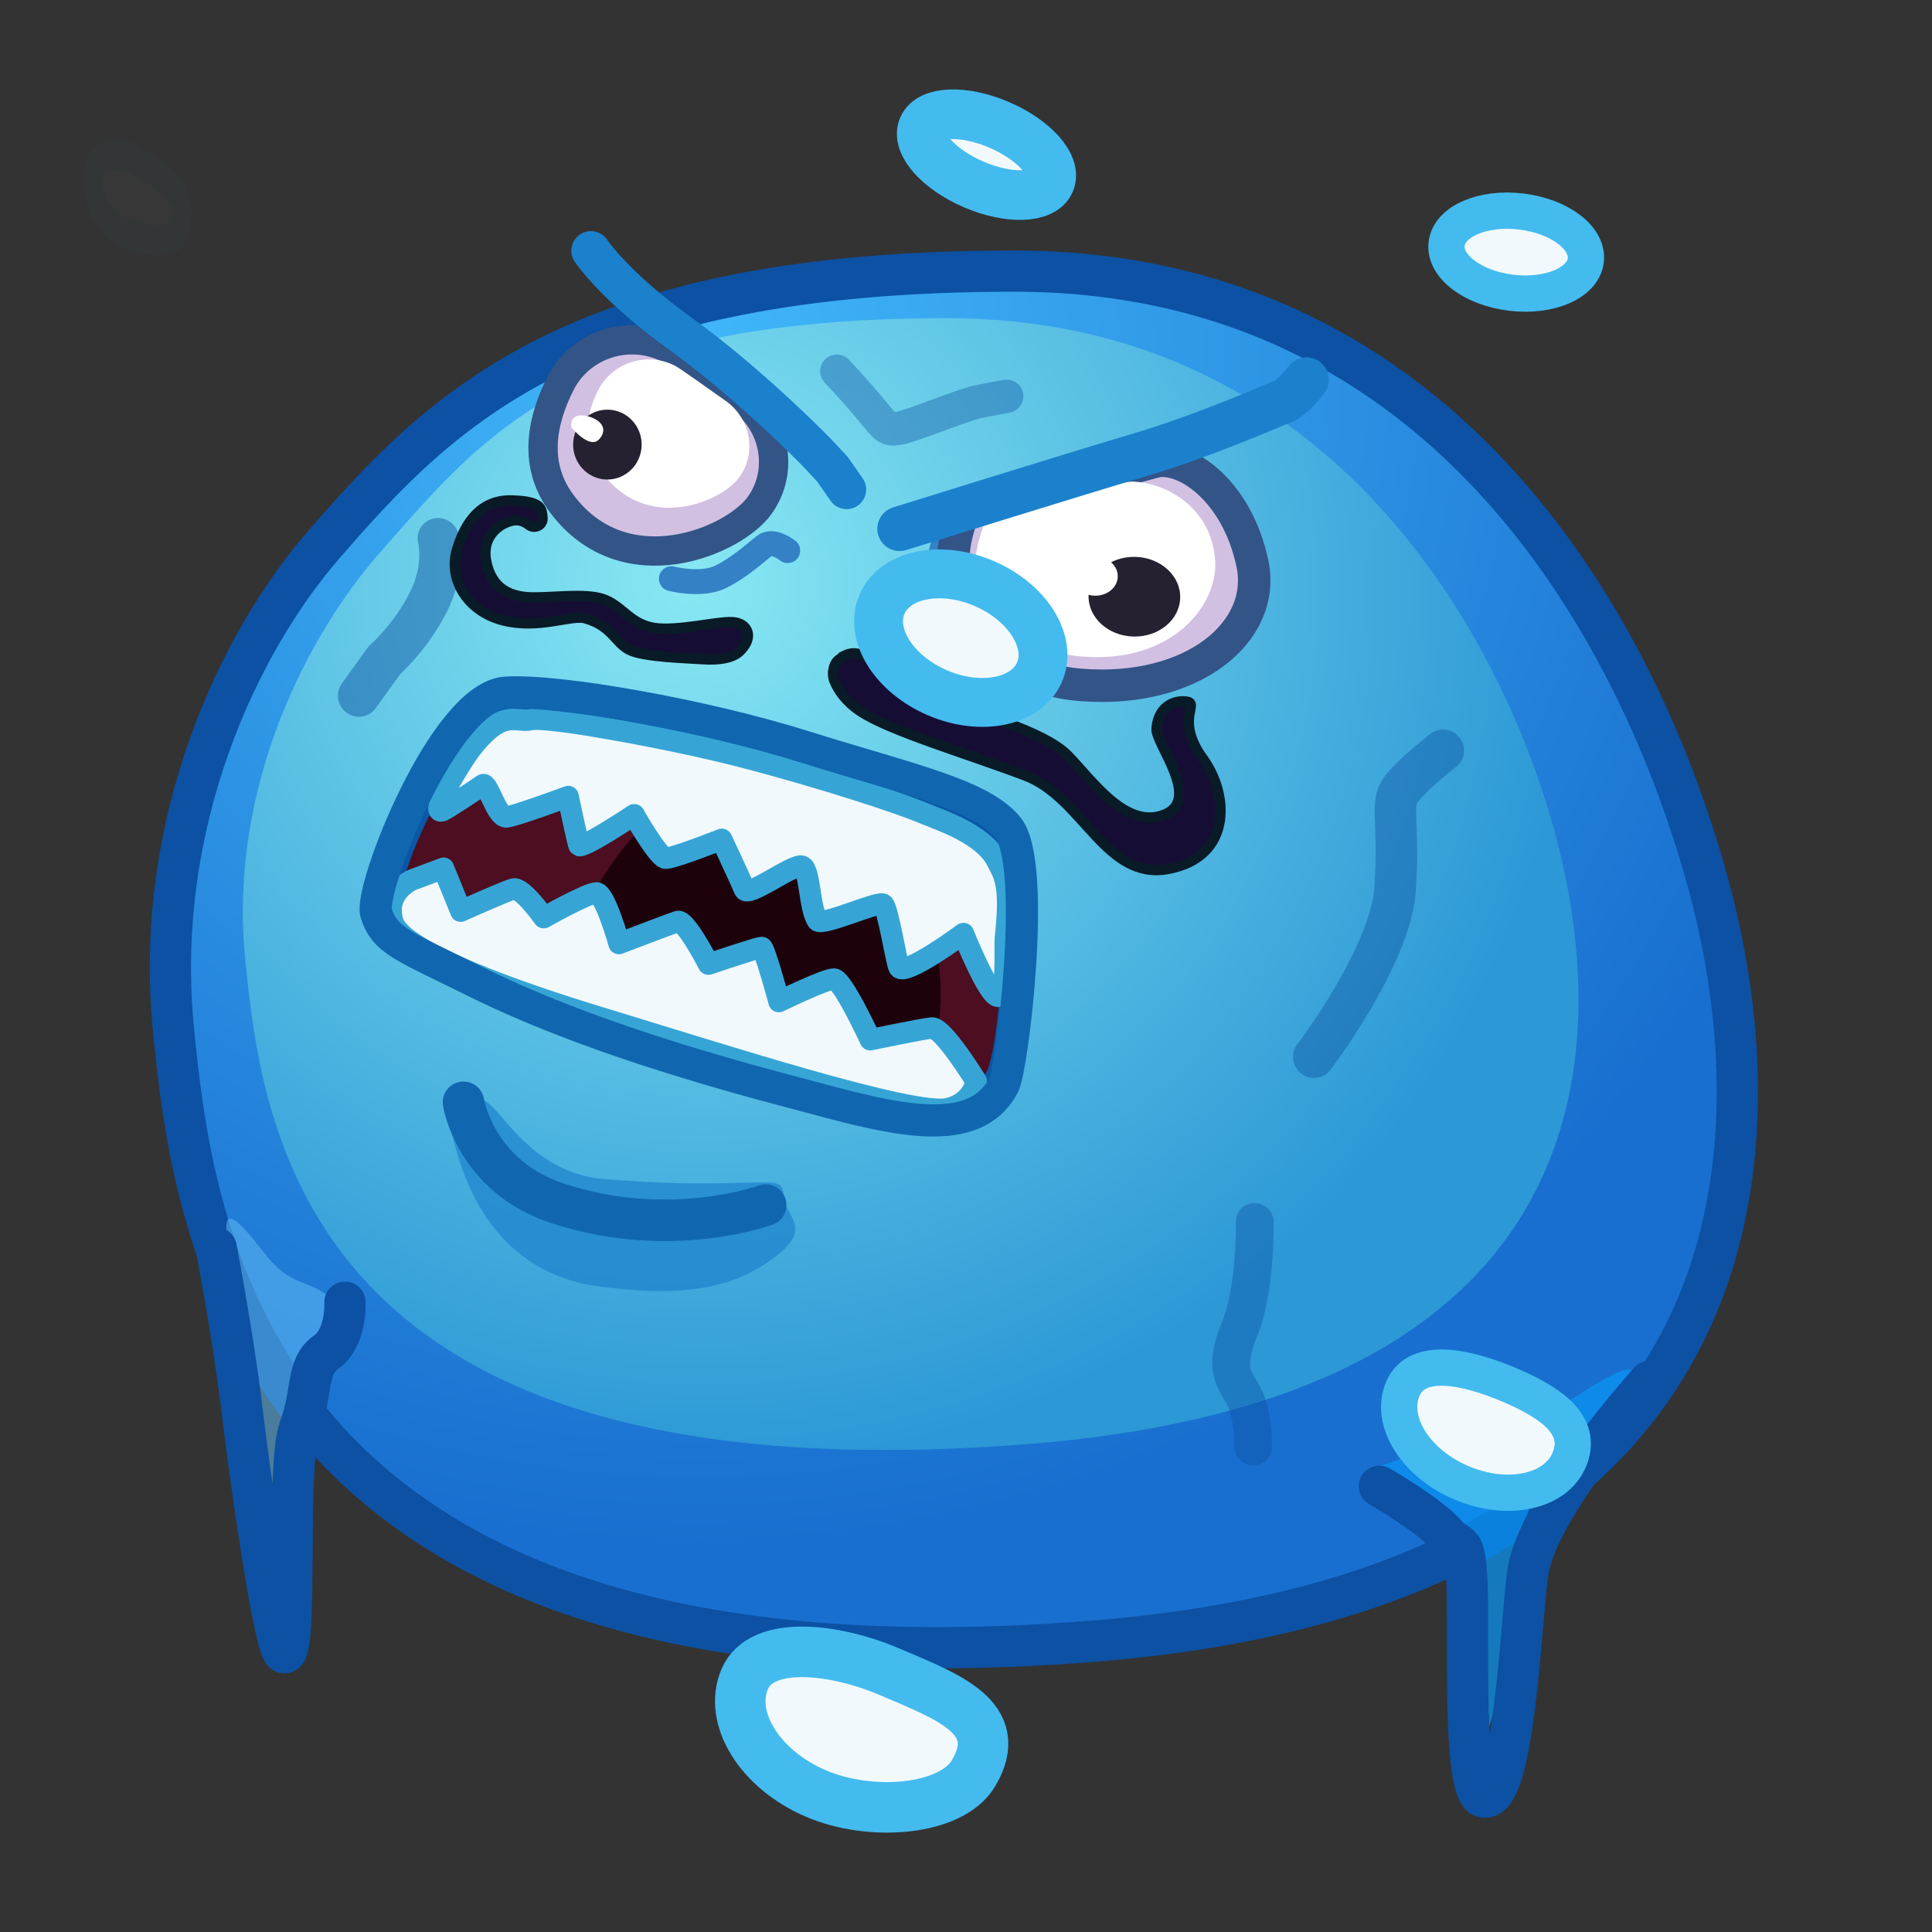 <svg xmlns="http://www.w3.org/2000/svg" xmlns:xlink="http://www.w3.org/1999/xlink" viewBox="0 0 512 512" width="512" height="512" style="width: 100%; height: 100%; transform: translate3d(0,0,0); content-visibility: visible;" preserveAspectRatio="xMidYMid meet"><rect x="0" y="0" width="512" height="512" fill="#333333" stroke="none"/><defs><clipPath id="__lottie_element_2"><rect width="512" height="512" x="0" y="0"></rect></clipPath><radialGradient id="__lottie_element_30" spreadMethod="pad" gradientUnits="userSpaceOnUse" cx="-72.201" cy="-168.72" r="315.963" fx="-72.201" fy="-168.72"><stop offset="0%" stop-color="rgb(65,183,250)"></stop><stop offset="52%" stop-color="rgb(45,147,228)"></stop><stop offset="100%" stop-color="rgb(25,111,207)"></stop></radialGradient><radialGradient id="__lottie_element_31" spreadMethod="pad" gradientUnits="userSpaceOnUse" cx="-59.418" cy="-84.669" r="234.405" fx="-59.418" fy="-84.669"><stop offset="0%" stop-color="rgb(136,232,243)"></stop><stop offset="50%" stop-color="rgb(90,192,228)"></stop><stop offset="100%" stop-color="rgb(44,152,214)"></stop></radialGradient></defs><g clip-path="url(#__lottie_element_2)"><g style="display: block;" transform="matrix(1,0,0,1,13.966,44.535)" opacity="1"><g opacity="1" transform="matrix(1,0,0.017,1,-3.661,0)"><g opacity="1" transform="matrix(1,0,0,1,241.592,217.783)"><path fill="url(#__lottie_element_30)" fill-opacity="1" d=" M-168.152,-117.558 C-135.88,-154.197 -99.702,-190.473 16.368,-190.473 C132.438,-190.473 181.544,-92.261 197.913,-26.786 C214.282,38.69 212.604,158.108 31.249,172.616 C-191.962,190.473 -205.354,65.475 -209.818,10.416 C-214.282,-44.642 -190.469,-92.221 -168.152,-117.558z"></path><path stroke-linecap="butt" stroke-linejoin="miter" fill-opacity="0" stroke-miterlimit="10" stroke="rgb(12,81,163)" stroke-opacity="1" stroke-width="10.924" d=" M-168.152,-117.558 C-135.88,-154.197 -99.702,-190.473 16.368,-190.473 C132.438,-190.473 181.544,-92.261 197.913,-26.786 C214.282,38.69 212.604,158.108 31.249,172.616 C-191.962,190.473 -205.354,65.475 -209.818,10.416 C-214.282,-44.642 -190.469,-92.221 -168.152,-117.558z"></path></g><g opacity="1" transform="matrix(1,0,0,1,231.047,194.458)"><path fill="url(#__lottie_element_31)" fill-opacity="1" d=" M-142.244,-92.726 C-114.568,-123.414 -90.519,-154.678 9.021,-154.678 C108.561,-154.678 153.614,-73.446 167.652,-18.606 C181.69,36.235 180.553,131.57 25.025,143.722 C-166.398,158.679 -176.103,61.289 -179.931,15.173 C-183.76,-30.943 -161.382,-71.504 -142.244,-92.726z"></path></g><g opacity="1" transform="matrix(1,0,0,1,313.02,309.052)"><path stroke-linecap="round" stroke-linejoin="round" fill-opacity="0" stroke="rgb(11,78,158)" stroke-opacity="0.38" stroke-width="10" d=" M4.464,-29.762 C4.464,-29.762 4.464,-11.904 0,-1.488 C-4.464,8.929 -1.984,11.408 0.496,15.872 C2.976,20.336 2.976,26.786 2.976,29.762"></path></g><g opacity="1" transform="matrix(1,0,0,1,351.71,194.966)"><path stroke-linecap="round" stroke-linejoin="round" fill-opacity="0" stroke="rgb(11,78,158)" stroke-opacity="0.41" stroke-width="11" d=" M-17.857,40.674 C-17.857,40.674 2.976,13.889 4.464,-3.968 C5.952,-21.825 3.472,-26.289 6.448,-30.257 C9.424,-34.226 17.857,-40.674 17.857,-40.674"></path></g><g opacity="1" transform="matrix(1,0,0,1,94.273,119.075)"><path stroke-linecap="round" stroke-linejoin="round" fill-opacity="0" stroke="rgb(11,78,158)" stroke-opacity="0.45" stroke-width="11" d=" M9.921,-20.833 C9.921,-20.833 11.905,-13.393 6.945,-3.968 C1.985,5.456 -4.961,11.409 -4.961,11.409 C-4.961,11.409 -11.905,20.833 -11.905,20.833"></path></g></g></g><g style="display: block;" transform="matrix(1.036,0,0,1.036,121.18,40.498)" opacity="1"><g opacity="1" transform="matrix(1,0,0,1,128.421,118.491)"><path stroke-linecap="round" stroke-linejoin="round" fill-opacity="0" stroke="rgb(52,129,198)" stroke-opacity="1" stroke-width="6.372" d=" M-3.315,-20.701 C-3.315,-20.701 -9.108,-6.693 -2.282,6.146 C1.399,13.071 9.108,20.701 9.108,20.701"></path></g><g opacity="1" transform="matrix(1,0,0,1,166.938,107.694)"><path fill="rgb(210,192,226)" fill-opacity="1" d=" M-37.594,-15.344 C-37.594,-15.344 4.129,-26.633 11.325,-28.629 C18.52,-30.626 32.358,-21.976 36.462,-2.632 C40.155,14.778 21.202,30.626 -7.312,28.423 C-35.826,26.219 -40.155,0.614 -40.021,-4.481 C-39.888,-9.576 -37.594,-15.344 -37.594,-15.344z"></path><path stroke-linecap="round" stroke-linejoin="round" fill-opacity="0" stroke="rgb(51,84,135)" stroke-opacity="1" stroke-width="8.305" d=" M-37.594,-15.344 C-37.594,-15.344 4.129,-26.633 11.325,-28.629 C18.52,-30.626 32.358,-21.976 36.462,-2.632 C40.155,14.778 21.202,30.626 -7.312,28.423 C-35.826,26.219 -40.155,0.614 -40.021,-4.481 C-39.888,-9.576 -37.594,-15.344 -37.594,-15.344z"></path></g><g opacity="1" transform="matrix(1,0,0,1,164.521,106.576)"><path fill="rgb(255,255,255)" fill-opacity="1" d=" M-29.773,-11.527 C-29.773,-11.527 2.268,-22.616 8.277,-22.463 C16.505,-22.254 28.508,-16.023 29.352,-2.119 C30.033,9.094 18.403,24.059 -4.551,22.286 C-27.505,20.512 -32.13,2.266 -32.023,-1.836 C-31.916,-5.938 -29.773,-11.527 -29.773,-11.527z"></path></g><g opacity="1" transform="matrix(1,0,0,1,51.136,78.149)"><path fill="rgb(210,192,226)" fill-opacity="1" d=" M2.83,-28.136 C-7.272,-33.166 -19.665,-29.199 -24.746,-19.123 C-28.865,-10.953 -32.396,0.923 -24.392,11.618 C-8.265,33.166 19.778,21.197 26.282,11.95 C26.486,11.661 26.68,11.368 26.865,11.075 C32.396,2.317 29.788,-9.296 21.355,-15.312 C14.01,-20.553 4.404,-27.345 2.907,-28.097 C2.882,-28.11 2.857,-28.123 2.83,-28.136z"></path><path stroke-linecap="round" stroke-linejoin="round" fill-opacity="0" stroke="rgb(51,84,135)" stroke-opacity="1" stroke-width="7.496" d=" M2.83,-28.136 C-7.272,-33.166 -19.665,-29.199 -24.746,-19.123 C-28.865,-10.953 -32.396,0.923 -24.392,11.618 C-8.265,33.166 19.778,21.197 26.282,11.95 C26.486,11.661 26.68,11.368 26.865,11.075 C32.396,2.317 29.788,-9.296 21.355,-15.312 C14.01,-20.553 4.404,-27.345 2.907,-28.097 C2.882,-28.11 2.857,-28.123 2.83,-28.136z"></path></g><g opacity="1" transform="matrix(1,0,0,1,54.01,74.033)"><path fill="rgb(255,255,255)" fill-opacity="1" d=" M1.571,-19.633 C-5.601,-23.204 -14.399,-20.388 -18.006,-13.234 C-20.931,-7.434 -22.562,0.313 -16.879,7.906 C-5.43,23.204 13.603,15.39 18.221,8.825 C18.365,8.62 18.503,8.413 18.635,8.205 C22.562,1.987 20.71,-6.258 14.723,-10.529 C9.508,-14.25 2.689,-19.072 1.626,-19.606 C1.608,-19.614 1.59,-19.624 1.571,-19.633z"></path></g><g opacity="1" transform="matrix(1,0,0,1,38.401,74.637)"><path fill="rgb(37,33,48)" fill-opacity="1" d=" M8.762,0.229 C8.633,5.163 4.604,9.06 -0.234,8.934 C-5.073,8.807 -8.891,4.704 -8.762,-0.23 C-8.633,-5.164 -4.604,-9.06 0.234,-8.934 C5.073,-8.807 8.891,-4.705 8.762,0.229z"></path></g><g opacity="1" transform="matrix(1,0,0,1,0,0)"><path fill="rgb(255,255,255)" fill-opacity="1" d=" M33.42,67.397 C28.487,66.128 29.159,70.188 29.159,70.188 C29.159,70.188 33.868,76.024 36.334,73.233 C38.8,70.442 36.409,68.166 33.42,67.397z"></path></g><g opacity="1" transform="matrix(1,0,0,1,66.889,55.586)"><path stroke-linecap="round" stroke-linejoin="round" fill-opacity="0" stroke="rgb(27,129,204)" stroke-opacity="1" stroke-width="10.014" d=" M-32.704,-30.551 C-32.704,-30.551 -26.681,-21.453 -10.084,-9.524 C6.512,2.406 22.992,18.802 26.037,22.075 C26.037,22.075 29.083,25.347 29.083,25.347 C29.083,25.347 32.704,30.551 32.704,30.551"></path></g><g opacity="1" transform="matrix(1,0,0,1,165.208,77.1)"><path stroke-linecap="round" stroke-linejoin="round" fill-opacity="0" stroke="rgb(27,129,204)" stroke-opacity="1" stroke-width="11.413" d=" M-52.051,19.061 C-52.051,19.061 -8.554,5.494 9.134,0.238 C26.821,-5.017 43.841,-12.74 46.054,-13.5 C48.268,-14.259 52.05,-19.061 52.05,-19.061"></path></g><g opacity="1" transform="matrix(1,0,0,1,69.651,104.853)"><path stroke-linecap="round" stroke-linejoin="round" fill-opacity="0" stroke="rgb(52,129,198)" stroke-opacity="1" stroke-width="6.372" d=" M14.881,-3.1 C14.881,-3.1 11.16,-6.076 8.928,-4.34 C6.696,-2.604 2.727,1.116 -2.233,3.596 C-7.193,6.076 -14.881,4.092 -14.881,4.092"></path></g><g opacity="0.38" transform="matrix(1,0,0,1,128.305,60.997)"><path stroke-linecap="round" stroke-linejoin="round" fill-opacity="0" stroke="rgb(11,78,158)" stroke-opacity="1" stroke-width="8.527" d=" M-31.216,-5.134 C-31.216,-5.134 -26.871,-0.63 -22.262,4.961 C-18.469,9.562 -18.282,9.961 -15.305,9.465 C-12.329,8.969 1.063,3.513 4.535,2.769 C8.008,2.025 12.224,1.281 12.224,1.281"></path></g><g opacity="1" transform="matrix(1,0,0,1,173.207,113.549)"><path fill="rgb(37,33,48)" fill-opacity="1" d=" M11.72,0.307 C11.573,5.935 6.206,10.36 -0.266,10.19 C-6.739,10.021 -11.867,5.321 -11.719,-0.307 C-11.572,-5.935 -6.205,-10.36 0.267,-10.19 C6.74,-10.021 11.867,-5.321 11.72,0.307z"></path></g><g opacity="1" transform="matrix(1,0,0,1,163.184,108.273)"><path fill="rgb(255,255,255)" fill-opacity="1" d=" M5.77,0.151 C5.697,2.922 3.055,5.101 -0.132,5.017 C-3.319,4.934 -5.843,2.62 -5.771,-0.151 C-5.698,-2.922 -3.056,-5.101 0.131,-5.017 C3.318,-4.934 5.843,-2.62 5.77,0.151z"></path></g></g><g style="display: block;" transform="matrix(1,0,0,1,111.992,125.536)" opacity="1"><g opacity="1" transform="matrix(1,0,0,1,161.407,77.18)"><path fill="rgb(22,13,53)" fill-opacity="1" d=" M-50.219,-28.624 C-48.838,-29.321 -46.568,-30.792 -42.274,-27.54 C-38.901,-24.985 -29.253,-18.603 -23.592,-16.697 C-15.861,-14.095 3.036,-9.108 9.478,-2.602 C15.92,3.903 24.724,17.131 35.031,13.228 C45.339,9.324 32.846,-5.593 33.099,-9.541 C33.528,-16.264 38.897,-17.348 41.473,-16.697 C44.05,-16.047 38.252,-11.493 45.339,-1.735 C52.425,8.023 53.069,24.287 36.32,27.539 C19.57,30.792 13.772,8.674 -1.689,2.819 C-17.15,-3.036 -37.699,-9.059 -45.429,-14.263 C-49.384,-16.926 -51.316,-19.929 -52.259,-22.227 C-53.069,-24.199 -52.539,-27.236 -50.648,-28.19 C-50.648,-28.19 -50.219,-28.624 -50.219,-28.624z"></path><path stroke-linecap="butt" stroke-linejoin="miter" fill-opacity="0" stroke-miterlimit="10" stroke="rgb(9,27,38)" stroke-opacity="1" stroke-width="2.731" d=" M-50.219,-28.624 C-48.838,-29.321 -46.568,-30.792 -42.274,-27.54 C-38.901,-24.985 -29.253,-18.603 -23.592,-16.697 C-15.861,-14.095 3.036,-9.108 9.478,-2.602 C15.92,3.903 24.724,17.131 35.031,13.228 C45.339,9.324 32.846,-5.593 33.099,-9.541 C33.528,-16.264 38.897,-17.348 41.473,-16.697 C44.05,-16.047 38.252,-11.493 45.339,-1.735 C52.425,8.023 53.069,24.287 36.32,27.539 C19.57,30.792 13.772,8.674 -1.689,2.819 C-17.15,-3.036 -37.699,-9.059 -45.429,-14.263 C-49.384,-16.926 -51.316,-19.929 -52.259,-22.227 C-53.069,-24.199 -52.539,-27.236 -50.648,-28.19 C-50.648,-28.19 -50.219,-28.624 -50.219,-28.624z"></path></g><g opacity="1" transform="matrix(1,0,0,1,47.401,28.122)"><path fill="rgb(22,13,53)" fill-opacity="1" d=" M-15.614,-16.399 C-15.458,-14.457 -17.747,-13.361 -19.279,-14.564 C-20.265,-15.337 -21.597,-15.978 -23.185,-15.751 C-26.713,-15.247 -32.005,-11.719 -30.493,-4.662 C-28.981,2.394 -24.193,4.662 -17.892,4.662 C-11.592,4.662 -3.276,3.402 1.26,5.418 C5.797,7.434 7.813,11.718 13.861,12.726 C19.909,13.734 30.746,10.962 34.778,11.214 C38.81,11.466 40.574,15.246 36.542,19.027 C34.446,20.992 30.242,21.295 26.966,21.043 C23.689,20.791 11.089,20.539 7.309,18.523 C3.529,16.507 2.773,12.222 -4.284,10.206 C-7.991,9.147 -16.632,13.23 -26.209,10.71 C-35.785,8.19 -40.574,-0.378 -38.305,-7.939 C-36.037,-15.499 -31.753,-21.295 -23.689,-21.043 C-15.624,-20.791 -15.876,-18.775 -15.624,-16.507 C-15.62,-16.471 -15.617,-16.435 -15.614,-16.399z"></path><path stroke-linecap="butt" stroke-linejoin="miter" fill-opacity="0" stroke-miterlimit="10" stroke="rgb(9,27,38)" stroke-opacity="1" stroke-width="2.731" d=" M-15.614,-16.399 C-15.458,-14.457 -17.747,-13.361 -19.279,-14.564 C-20.265,-15.337 -21.597,-15.978 -23.185,-15.751 C-26.713,-15.247 -32.005,-11.719 -30.493,-4.662 C-28.981,2.394 -24.193,4.662 -17.892,4.662 C-11.592,4.662 -3.276,3.402 1.26,5.418 C5.797,7.434 7.813,11.718 13.861,12.726 C19.909,13.734 30.746,10.962 34.778,11.214 C38.81,11.466 40.574,15.246 36.542,19.027 C34.446,20.992 30.242,21.295 26.966,21.043 C23.689,20.791 11.089,20.539 7.309,18.523 C3.529,16.507 2.773,12.222 -4.284,10.206 C-7.991,9.147 -16.632,13.23 -26.209,10.71 C-35.785,8.19 -40.574,-0.378 -38.305,-7.939 C-36.037,-15.499 -31.753,-21.295 -23.689,-21.043 C-15.624,-20.791 -15.876,-18.775 -15.624,-16.507 C-15.62,-16.471 -15.617,-16.435 -15.614,-16.399z"></path></g></g><g style="display: block;" transform="matrix(1,0,0,1,76.573,157.346)" opacity="1"><g opacity="1" transform="matrix(1,0,-0.017,1,-1.662,0.957)"><g opacity="1" transform="matrix(1,0,0,1,111.528,83.362)"><path fill="rgb(76,14,32)" fill-opacity="1" d=" M-50.412,-56.057 C-36.523,-54.569 0.856,-51.309 27.711,-43.361 C55.403,-35.166 74.814,-28.185 79.713,-22.06 C87.65,-12.14 85.178,37.835 80.761,44.676 C70.894,59.959 49.041,52.867 24.735,46.419 C-13.992,36.144 -39.784,27.302 -58.633,17.878 C-77.482,8.453 -77.819,8.477 -82.809,-0.901 C-86.746,-8.3 -64.301,-57.545 -50.412,-56.057z"></path><path stroke-linecap="butt" stroke-linejoin="miter" fill-opacity="0" stroke-miterlimit="10" stroke="rgb(10,88,165)" stroke-opacity="1" stroke-width="8.527" d=" M-50.412,-56.057 C-36.523,-54.569 0.856,-51.309 27.711,-43.361 C55.403,-35.166 74.814,-28.185 79.713,-22.06 C87.65,-12.14 85.178,37.835 80.761,44.676 C70.894,59.959 49.041,52.867 24.735,46.419 C-13.992,36.144 -39.784,27.302 -58.633,17.878 C-77.482,8.453 -77.819,8.477 -82.809,-0.901 C-86.746,-8.3 -64.301,-57.545 -50.412,-56.057z"></path></g><g opacity="1" transform="matrix(1,0,0,1,0,0)"><path fill="rgb(30,2,11)" fill-opacity="1" d=" M107.265,56.059 C91.747,56.263 79.218,87.987 79.218,87.987 C79.218,87.987 74.018,92.028 78.589,100.843 C83.16,109.658 93.831,110.813 116.578,116.956 C139.325,123.099 173.159,132.354 174.96,120.265 C176.761,108.176 179.736,81.482 156.755,71.456 C147.453,67.398 122.592,69.06 134.047,70.622 C140.344,71.48 122.783,55.855 107.265,56.059z"></path></g><g opacity="1" transform="matrix(1,0,0,1,116.692,66.832)"><path fill="rgb(242,249,252)" fill-opacity="1" d=" M-50.247,-34.439 C-54.35,-33.491 -57.592,-37.635 -65.871,-26.984 C-68.642,-23.418 -77.208,-8.939 -73.35,-10.297 C-72.508,-10.593 -64.194,-16.141 -62.871,-17.133 C-61.548,-18.125 -59.143,-8.844 -56.485,-8.643 C-54.955,-8.528 -40.155,-14.035 -40.155,-14.035 C-40.155,-14.035 -37.241,-1.107 -36.975,-1.038 C-35.337,-0.612 -22.602,-9.217 -22.602,-9.217 C-22.602,-9.217 -16.407,1.453 -14.158,2.269 C-12.914,2.72 0.723,-2.691 0.723,-2.691 C0.723,-2.691 6.014,8.221 7.006,10.536 C7.998,12.851 19.737,3.757 22.052,4.418 C24.367,5.08 24.205,15.564 26.516,18.803 C27.685,20.441 42.501,13.539 43.823,14.531 C45.146,15.523 47.609,30.019 48.342,31.204 C49.897,33.72 65.206,22.275 65.206,22.275 C65.206,22.275 72.002,38.565 74.648,38.896 C77.293,39.227 76.167,25.508 76.367,23.415 C77.743,8.96 75.759,6.687 73.686,2.797 C69.992,-4.135 58.424,-7.85 54.949,-9.307 C44.698,-13.606 16.678,-22.135 -1.237,-26.302 C-12.961,-29.029 -24.83,-31.253 -34.75,-32.906 C-36.767,-33.243 -47.934,-34.974 -50.247,-34.439z"></path><path stroke-linecap="round" stroke-linejoin="round" fill-opacity="0" stroke="rgb(54,165,214)" stroke-opacity="1" stroke-width="5.685" d=" M-50.247,-34.439 C-54.35,-33.491 -57.592,-37.635 -65.871,-26.984 C-68.642,-23.418 -77.208,-8.939 -73.35,-10.297 C-72.508,-10.593 -64.194,-16.141 -62.871,-17.133 C-61.548,-18.125 -59.143,-8.844 -56.485,-8.643 C-54.955,-8.528 -40.155,-14.035 -40.155,-14.035 C-40.155,-14.035 -37.241,-1.107 -36.975,-1.038 C-35.337,-0.612 -22.602,-9.217 -22.602,-9.217 C-22.602,-9.217 -16.407,1.453 -14.158,2.269 C-12.914,2.72 0.723,-2.691 0.723,-2.691 C0.723,-2.691 6.014,8.221 7.006,10.536 C7.998,12.851 19.737,3.757 22.052,4.418 C24.367,5.08 24.205,15.564 26.516,18.803 C27.685,20.441 42.501,13.539 43.823,14.531 C45.146,15.523 47.609,30.019 48.342,31.204 C49.897,33.72 65.206,22.275 65.206,22.275 C65.206,22.275 72.002,38.565 74.648,38.896 C77.293,39.227 76.167,25.508 76.367,23.415 C77.743,8.96 75.759,6.687 73.686,2.797 C69.992,-4.135 58.424,-7.85 54.949,-9.307 C44.698,-13.606 16.678,-22.135 -1.237,-26.302 C-12.961,-29.029 -24.83,-31.253 -34.75,-32.906 C-36.767,-33.243 -47.934,-34.974 -50.247,-34.439z"></path></g><g opacity="1" transform="matrix(1,0,0,1,108.407,102.657)"><path fill="rgb(242,249,252)" fill-opacity="1" d=" M-72.85,-27.761 C-72.85,-27.761 -64.59,-30.859 -64.59,-30.859 C-64.59,-30.859 -59.771,-19.501 -59.771,-19.501 C-59.771,-19.501 -48.319,-24.69 -46.004,-25.352 C-43.69,-26.013 -37.744,-17.78 -37.744,-17.78 C-37.744,-17.78 -26.292,-24.319 -23.977,-24.319 C-21.662,-24.319 -17.689,-10.917 -17.689,-10.917 C-17.689,-10.917 -4.303,-16.078 -2.294,-16.747 C-0.229,-17.436 6.121,-5.46 6.121,-5.46 C6.121,-5.46 19.045,-9.864 20.077,-9.864 C20.847,-9.864 24.969,4.46 24.969,4.46 C24.969,4.46 37.039,-1.492 39.354,-1.492 C41.669,-1.492 49.332,14.573 49.332,14.573 C49.332,14.573 62.532,11.806 65.508,11.475 C68.485,11.144 77.555,25.586 77.555,25.586 C77.555,25.586 76.866,31.093 70.327,32.814 C61.514,35.133 9.179,18.266 -22.814,8.594 C-43.975,2.196 -75.062,-8.602 -77.708,-16.538 C-80.353,-24.475 -72.85,-27.761 -72.85,-27.761z"></path><path stroke-linecap="round" stroke-linejoin="round" fill-opacity="0" stroke="rgb(54,165,214)" stroke-opacity="1" stroke-width="5.685" d=" M-72.85,-27.761 C-72.85,-27.761 -64.59,-30.859 -64.59,-30.859 C-64.59,-30.859 -59.771,-19.501 -59.771,-19.501 C-59.771,-19.501 -48.319,-24.69 -46.004,-25.352 C-43.69,-26.013 -37.744,-17.78 -37.744,-17.78 C-37.744,-17.78 -26.292,-24.319 -23.977,-24.319 C-21.662,-24.319 -17.689,-10.917 -17.689,-10.917 C-17.689,-10.917 -4.303,-16.078 -2.294,-16.747 C-0.229,-17.436 6.121,-5.46 6.121,-5.46 C6.121,-5.46 19.045,-9.864 20.077,-9.864 C20.847,-9.864 24.969,4.46 24.969,4.46 C24.969,4.46 37.039,-1.492 39.354,-1.492 C41.669,-1.492 49.332,14.573 49.332,14.573 C49.332,14.573 62.532,11.806 65.508,11.475 C68.485,11.144 77.555,25.586 77.555,25.586 C77.555,25.586 76.866,31.093 70.327,32.814 C61.514,35.133 9.179,18.266 -22.814,8.594 C-43.975,2.196 -75.062,-8.602 -77.708,-16.538 C-80.353,-24.475 -72.85,-27.761 -72.85,-27.761z"></path></g><g opacity="1" transform="matrix(1,0,0,1,111.701,83.37)"><path stroke-linecap="butt" stroke-linejoin="miter" fill-opacity="0" stroke-miterlimit="10" stroke="rgb(16,103,175)" stroke-opacity="1" stroke-width="8.527" d=" M-52.133,-58.119 C-38.19,-58.955 0.358,-52.162 27.045,-43.824 C54.73,-35.174 74.301,-31.174 81.556,-22.301 C89.543,-12.534 83.78,41.335 81.606,45.77 C73.669,61.955 48.885,53.882 24.58,47.506 C-14.148,37.346 -40.456,27.575 -59.305,18.257 C-78.154,8.938 -83.027,7.713 -85.505,0.279 C-87.57,-5.916 -68.502,-57.138 -52.133,-58.119z"></path></g></g><g opacity="1" transform="matrix(1,0,0,1,0,-2)"><g opacity="0.68" transform="matrix(1,0,0,1,86.935,160.696)"><path fill="rgb(27,129,204)" fill-opacity="1" d=" M-41.337,-25.522 C-38.962,-25.966 -36.456,-26.411 -32.326,-22.022 C-28.196,-17.634 -19.717,-4.868 -3.454,-3.578 C12.808,-2.287 20.816,-2.32 32.432,-2.578 C44.048,-2.836 43.612,-3.083 44.387,1.821 C45.161,6.726 51.725,9.637 41.916,17.037 C32.579,24.08 20.746,28.378 -5.074,24.816 C-34.669,20.733 -41.378,-6.721 -43.185,-13.432 C-44.992,-20.144 -45.2,-24.799 -41.337,-25.522z"></path></g><g opacity="1" transform="matrix(1,0,0,1,86.296,155.067)"><path stroke-linecap="round" stroke-linejoin="round" fill-opacity="0" stroke="rgb(16,103,175)" stroke-opacity="1" stroke-width="11" d=" M-40.047,-18.292 C-40.047,-18.292 -37.033,1.345 -14.922,8.555 C14.941,18.292 40.047,8.939 40.047,8.939"></path></g></g></g><g style="display: block;" transform="matrix(1,0,0,1,28.998,305.908)" opacity="1"><g opacity="1" transform="matrix(1,0,0,1,0,0)"><g opacity="1" transform="matrix(1,0,0,1,46.079,69.668)"><path fill="rgb(96,188,244)" fill-opacity="0.54" d=" M-2.249,-40.293 C3.774,-34.614 6.998,-36.239 12.206,-31.775 C17.415,-27.31 14.561,-35.134 11.585,-24.718 C8.609,-14.301 4.888,5.044 4.888,16.204 C4.888,27.365 -1.733,52.634 -1.733,52.634 C-1.733,52.634 -12.579,-34.3 -14.811,-47.693 C-17.044,-61.085 -5.482,-43.341 -2.249,-40.293z"></path></g><g opacity="1" transform="matrix(1,0,0,1,45.108,79.969)"><path stroke-linecap="round" stroke-linejoin="round" fill-opacity="0" stroke="rgb(12,81,163)" stroke-opacity="1" stroke-width="10.924" d=" M-16.798,-55.159 C-16.798,-55.159 -12.119,-30.46 -10.054,-12.907 C-8.07,3.958 -1.278,52.659 1.304,52.142 C4.883,51.426 1.679,2.097 5.283,-7.46 C8.886,-17.018 6.89,-23.742 12.344,-27.556 C17.798,-31.37 17.308,-40.785 17.308,-40.785"></path></g></g><g opacity="1" transform="matrix(1,0,0,1,0,0)"><g opacity="1" transform="matrix(1,0,0,1,369.267,107.97)"><path fill="rgb(11,149,244)" fill-opacity="0.72" d=" M-35.125,-24.387 C-35.125,-24.387 -15.128,-32.221 -2.428,-32.991 C7.49,-33.593 31.308,-54.047 34.398,-50.544 C39.561,-44.693 15.672,-33.075 9.274,-19.569 C5.931,-12.512 4.634,-6.481 3.868,2.456 C1.636,28.497 -6.548,58.259 -7.292,49.33 C-8.036,40.402 -14.733,-6.472 -14.733,-8.705 C-14.733,-10.937 -32.372,-19.569 -32.372,-19.569"></path></g><g opacity="1" transform="matrix(1,0,0,1,372.346,116.279)"><path stroke-linecap="round" stroke-linejoin="round" fill-opacity="0" stroke="rgb(12,81,163)" stroke-opacity="1" stroke-width="10.924" d=" M35.794,-56.101 C35.794,-56.101 6.189,-23.294 3.575,-5.624 C1.766,6.605 0,56.101 -8.26,54.036 C-13.793,52.653 -12.046,11.702 -12.563,-2.238 C-13.045,-15.265 -14.628,-11.53 -17.725,-15.144 C-22.537,-20.758 -35.794,-28.309 -35.794,-28.309"></path></g></g></g><g style="display: block;" transform="matrix(1,0,0,1,4.445,8.29)" opacity="1"><g opacity="0" transform="matrix(0.57,0,0,0.57,20.755,172.933)"><path fill="rgb(242,249,252)" fill-opacity="1" d=" M19.082,8.218 C15.905,15.595 4.786,17.896 -5.753,13.357 C-16.291,8.819 -22.259,-0.84 -19.081,-8.218 C-15.904,-15.595 -4.785,-17.896 5.754,-13.357 C16.292,-8.818 22.259,0.841 19.082,8.218z"></path><path stroke-linecap="round" stroke-linejoin="round" fill-opacity="0" stroke="rgb(67,187,239)" stroke-opacity="1" stroke-width="11" d=" M19.082,8.218 C15.905,15.595 4.786,17.896 -5.753,13.357 C-16.291,8.819 -22.259,-0.84 -19.081,-8.218 C-15.904,-15.595 -4.785,-17.896 5.754,-13.357 C16.292,-8.818 22.259,0.841 19.082,8.218z"></path></g><g opacity="1" transform="matrix(1.037,0,0,1.037,250.174,160.826)"><path fill="rgb(242,249,252)" fill-opacity="1" d=" M20.13,8.67 C16.812,16.373 5.109,18.736 -6.008,13.948 C-17.126,9.16 -23.448,-0.966 -20.13,-8.67 C-16.813,-16.373 -5.11,-18.736 6.008,-13.948 C17.125,-9.16 23.448,0.967 20.13,8.67z"></path><path stroke-linecap="round" stroke-linejoin="round" fill-opacity="0" stroke="rgb(67,187,239)" stroke-opacity="1" stroke-width="12.49" d=" M20.13,8.67 C16.812,16.373 5.109,18.736 -6.008,13.948 C-17.126,9.16 -23.448,-0.966 -20.13,-8.67 C-16.813,-16.373 -5.11,-18.736 6.008,-13.948 C17.125,-9.16 23.448,0.967 20.13,8.67z"></path></g><g opacity="0.02" transform="matrix(0.456,0,0,0.763,32.522,44.524)"><path fill="rgb(242,249,252)" fill-opacity="1" d=" M23.673,10.002 C20.977,16.77 -3.394,14.257 -13.46,9.921 C-23.525,5.586 -29.349,-3.351 -26.467,-10.042 C-23.586,-16.733 -9.627,-16.771 0.438,-12.436 C10.504,-8.1 29.349,-4.246 23.673,10.002z"></path><path stroke-linecap="round" stroke-linejoin="round" fill-opacity="0" stroke="rgb(67,187,239)" stroke-opacity="1" stroke-width="10.569" d=" M23.673,10.002 C20.977,16.77 -3.394,14.257 -13.46,9.921 C-23.525,5.586 -29.349,-3.351 -26.467,-10.042 C-23.586,-16.733 -9.627,-16.771 0.438,-12.436 C10.504,-8.1 29.349,-4.246 23.673,10.002z"></path></g><g opacity="0" transform="matrix(0.482,0,0,0.482,482.904,174.376)"><path fill="rgb(242,249,252)" fill-opacity="1" d=" M21.068,10.086 C18.066,17.091 -0.122,16.868 -10.12,12.562 C-20.119,8.255 -25.78,-0.909 -22.765,-7.909 C-19.751,-14.908 -9.202,-17.091 0.796,-12.785 C10.795,-8.478 25.78,-0.908 21.068,10.086z"></path><path stroke-linecap="round" stroke-linejoin="round" fill-opacity="0" stroke="rgb(67,187,239)" stroke-opacity="1" stroke-width="9.608" d=" M21.068,10.086 C18.066,17.091 -0.122,16.868 -10.12,12.562 C-20.119,8.255 -25.78,-0.909 -22.765,-7.909 C-19.751,-14.908 -9.202,-17.091 0.796,-12.785 C10.795,-8.478 25.78,-0.908 21.068,10.086z"></path></g><g opacity="1" transform="matrix(1,0,0,1,389.354,370.527)"><path fill="rgb(242,249,252)" fill-opacity="1" d=" M22.017,8.155 C18.351,16.667 5.521,19.323 -6.638,14.086 C-18.798,8.849 -25.683,-2.297 -22.017,-10.81 C-18.351,-19.322 -5.499,-16.844 6.661,-11.607 C18.821,-6.37 25.683,-0.357 22.017,8.155z"></path><path stroke-linecap="round" stroke-linejoin="round" fill-opacity="0" stroke="rgb(67,187,239)" stroke-opacity="1" stroke-width="9.608" d=" M22.017,8.155 C18.351,16.667 5.521,19.323 -6.638,14.086 C-18.798,8.849 -25.683,-2.297 -22.017,-10.81 C-18.351,-19.322 -5.499,-16.844 6.661,-11.607 C18.821,-6.37 25.683,-0.357 22.017,8.155z"></path></g><g opacity="1" transform="matrix(1.37,0,0,1.37,256.982,32.698)"><path fill="rgb(242,249,252)" fill-opacity="1" d=" M12.275,5.287 C10.905,8.467 4.299,8.678 -2.48,5.759 C-9.259,2.839 -13.644,-2.106 -12.274,-5.286 C-10.904,-8.466 -4.299,-8.678 2.48,-5.758 C9.259,-2.838 13.645,2.107 12.275,5.287z"></path><path stroke-linecap="round" stroke-linejoin="round" fill-opacity="0" stroke="rgb(67,187,239)" stroke-opacity="1" stroke-width="9.608" d=" M12.275,5.287 C10.905,8.467 4.299,8.678 -2.48,5.759 C-9.259,2.839 -13.644,-2.106 -12.274,-5.286 C-10.904,-8.466 -4.299,-8.678 2.48,-5.758 C9.259,-2.838 13.645,2.107 12.275,5.287z"></path></g><g opacity="0" transform="matrix(0.641,0.216,-0.218,0.648,23.833,351.177)"><path fill="rgb(242,249,252)" fill-opacity="1" d=" M12.522,5.393 C11.125,8.637 4.386,8.853 -2.53,5.874 C-9.446,2.895 -13.919,-2.149 -12.522,-5.394 C-11.125,-8.638 -4.386,-8.853 2.53,-5.875 C9.446,-2.896 13.919,2.149 12.522,5.393z"></path><path stroke-linecap="round" stroke-linejoin="round" fill-opacity="0" stroke="rgb(67,187,239)" stroke-opacity="1" stroke-width="9.802" d=" M12.522,5.393 C11.125,8.637 4.386,8.853 -2.53,5.874 C-9.446,2.895 -13.919,-2.149 -12.522,-5.394 C-11.125,-8.638 -4.386,-8.853 2.53,-5.875 C9.446,-2.896 13.919,2.149 12.522,5.393z"></path></g><g opacity="1" transform="matrix(0.959,-0.285,0.285,0.959,397.365,58.526)"><path fill="rgb(242,249,252)" fill-opacity="1" d=" M17.048,7.342 C14.68,12.84 5.128,14.01 -4.287,9.955 C-13.703,5.899 -19.416,-1.845 -17.047,-7.343 C-14.68,-12.841 -5.127,-14.01 4.288,-9.955 C13.703,-5.899 19.416,1.844 17.048,7.342z"></path><path stroke-linecap="round" stroke-linejoin="round" fill-opacity="0" stroke="rgb(67,187,239)" stroke-opacity="1" stroke-width="9.608" d=" M17.048,7.342 C14.68,12.84 5.128,14.01 -4.287,9.955 C-13.703,5.899 -19.416,-1.845 -17.047,-7.343 C-14.68,-12.841 -5.127,-14.01 4.288,-9.955 C13.703,-5.899 19.416,1.844 17.048,7.342z"></path></g><g opacity="1" transform="matrix(1,0,0,1,225.457,449.813)"><path fill="rgb(242,249,252)" fill-opacity="1" d=" M28.031,11.922 C22.221,21.602 1.058,23.544 -13.766,17.159 C-28.591,10.775 -36.988,-2.807 -32.522,-13.175 C-28.056,-23.544 -8.705,-21.335 6.119,-14.95 C20.944,-8.565 36.987,-3 28.031,11.922z"></path><path stroke-linecap="round" stroke-linejoin="round" fill-opacity="0" stroke="rgb(67,187,239)" stroke-opacity="1" stroke-width="13.395" d=" M28.031,11.922 C22.221,21.602 1.058,23.544 -13.766,17.159 C-28.591,10.775 -36.988,-2.807 -32.522,-13.175 C-28.056,-23.544 -8.705,-21.335 6.119,-14.95 C20.944,-8.565 36.987,-3 28.031,11.922z"></path></g></g><g style="display: none;"><g><path></path><path stroke-linecap="round" stroke-linejoin="round" fill-opacity="0"></path></g><g><path></path><path stroke-linecap="round" stroke-linejoin="round" fill-opacity="0"></path></g><g><path></path><path stroke-linecap="round" stroke-linejoin="round" fill-opacity="0"></path></g><g><path></path><path stroke-linecap="round" stroke-linejoin="round" fill-opacity="0"></path></g><g><path></path><path stroke-linecap="round" stroke-linejoin="round" fill-opacity="0"></path></g><g><path></path><path stroke-linecap="round" stroke-linejoin="round" fill-opacity="0"></path></g><g><path></path><path stroke-linecap="round" stroke-linejoin="round" fill-opacity="0"></path></g></g><g style="display: block;" transform="matrix(1,0,0,1,29.405,283.069)" opacity="1"><g opacity="1" transform="matrix(1,0,0,1,87.43,58.002)"><path stroke-linecap="round" stroke-linejoin="round" fill-opacity="0" stroke="rgb(242,249,252)" stroke-opacity="0.81" stroke-width="11" d="M0 0"></path></g><g opacity="1" transform="matrix(1,0,0,1,0,0)"><path stroke-linecap="round" stroke-linejoin="round" fill-opacity="0" stroke="rgb(242,249,252)" stroke-opacity="0.63" stroke-width="13" d="M0 0"></path></g></g><g style="display: block;" transform="matrix(1,0,0,1,29.405,283.069)" opacity="1"><g opacity="1" transform="matrix(1,0,0,1,0,0)"><path stroke-linecap="round" stroke-linejoin="round" fill-opacity="0" stroke="rgb(242,249,252)" stroke-opacity="0.63" stroke-width="13" d="M0 0"></path></g></g><g style="display: block;" transform="matrix(1,0,0,1,256,256)" opacity="1"><g opacity="1" transform="matrix(1,0,0,1,0,0)"><path stroke-linecap="round" stroke-linejoin="round" fill-opacity="0" stroke="rgb(183,240,255)" stroke-opacity="0.69" stroke-width="11" d="M0 0"></path></g></g><g style="display: block;" transform="matrix(0.73,0,0,0.73,108.236,81.42)" opacity="1"><g opacity="1" transform="matrix(1,0,0,1,0,0)"><path stroke-linecap="round" stroke-linejoin="round" fill-opacity="0" stroke="rgb(242,249,252)" stroke-opacity="0.63" stroke-width="13" d="M0 0"></path></g></g><g style="display: block;" transform="matrix(1,0,0,1,256,256)" opacity="1"></g></g></svg>